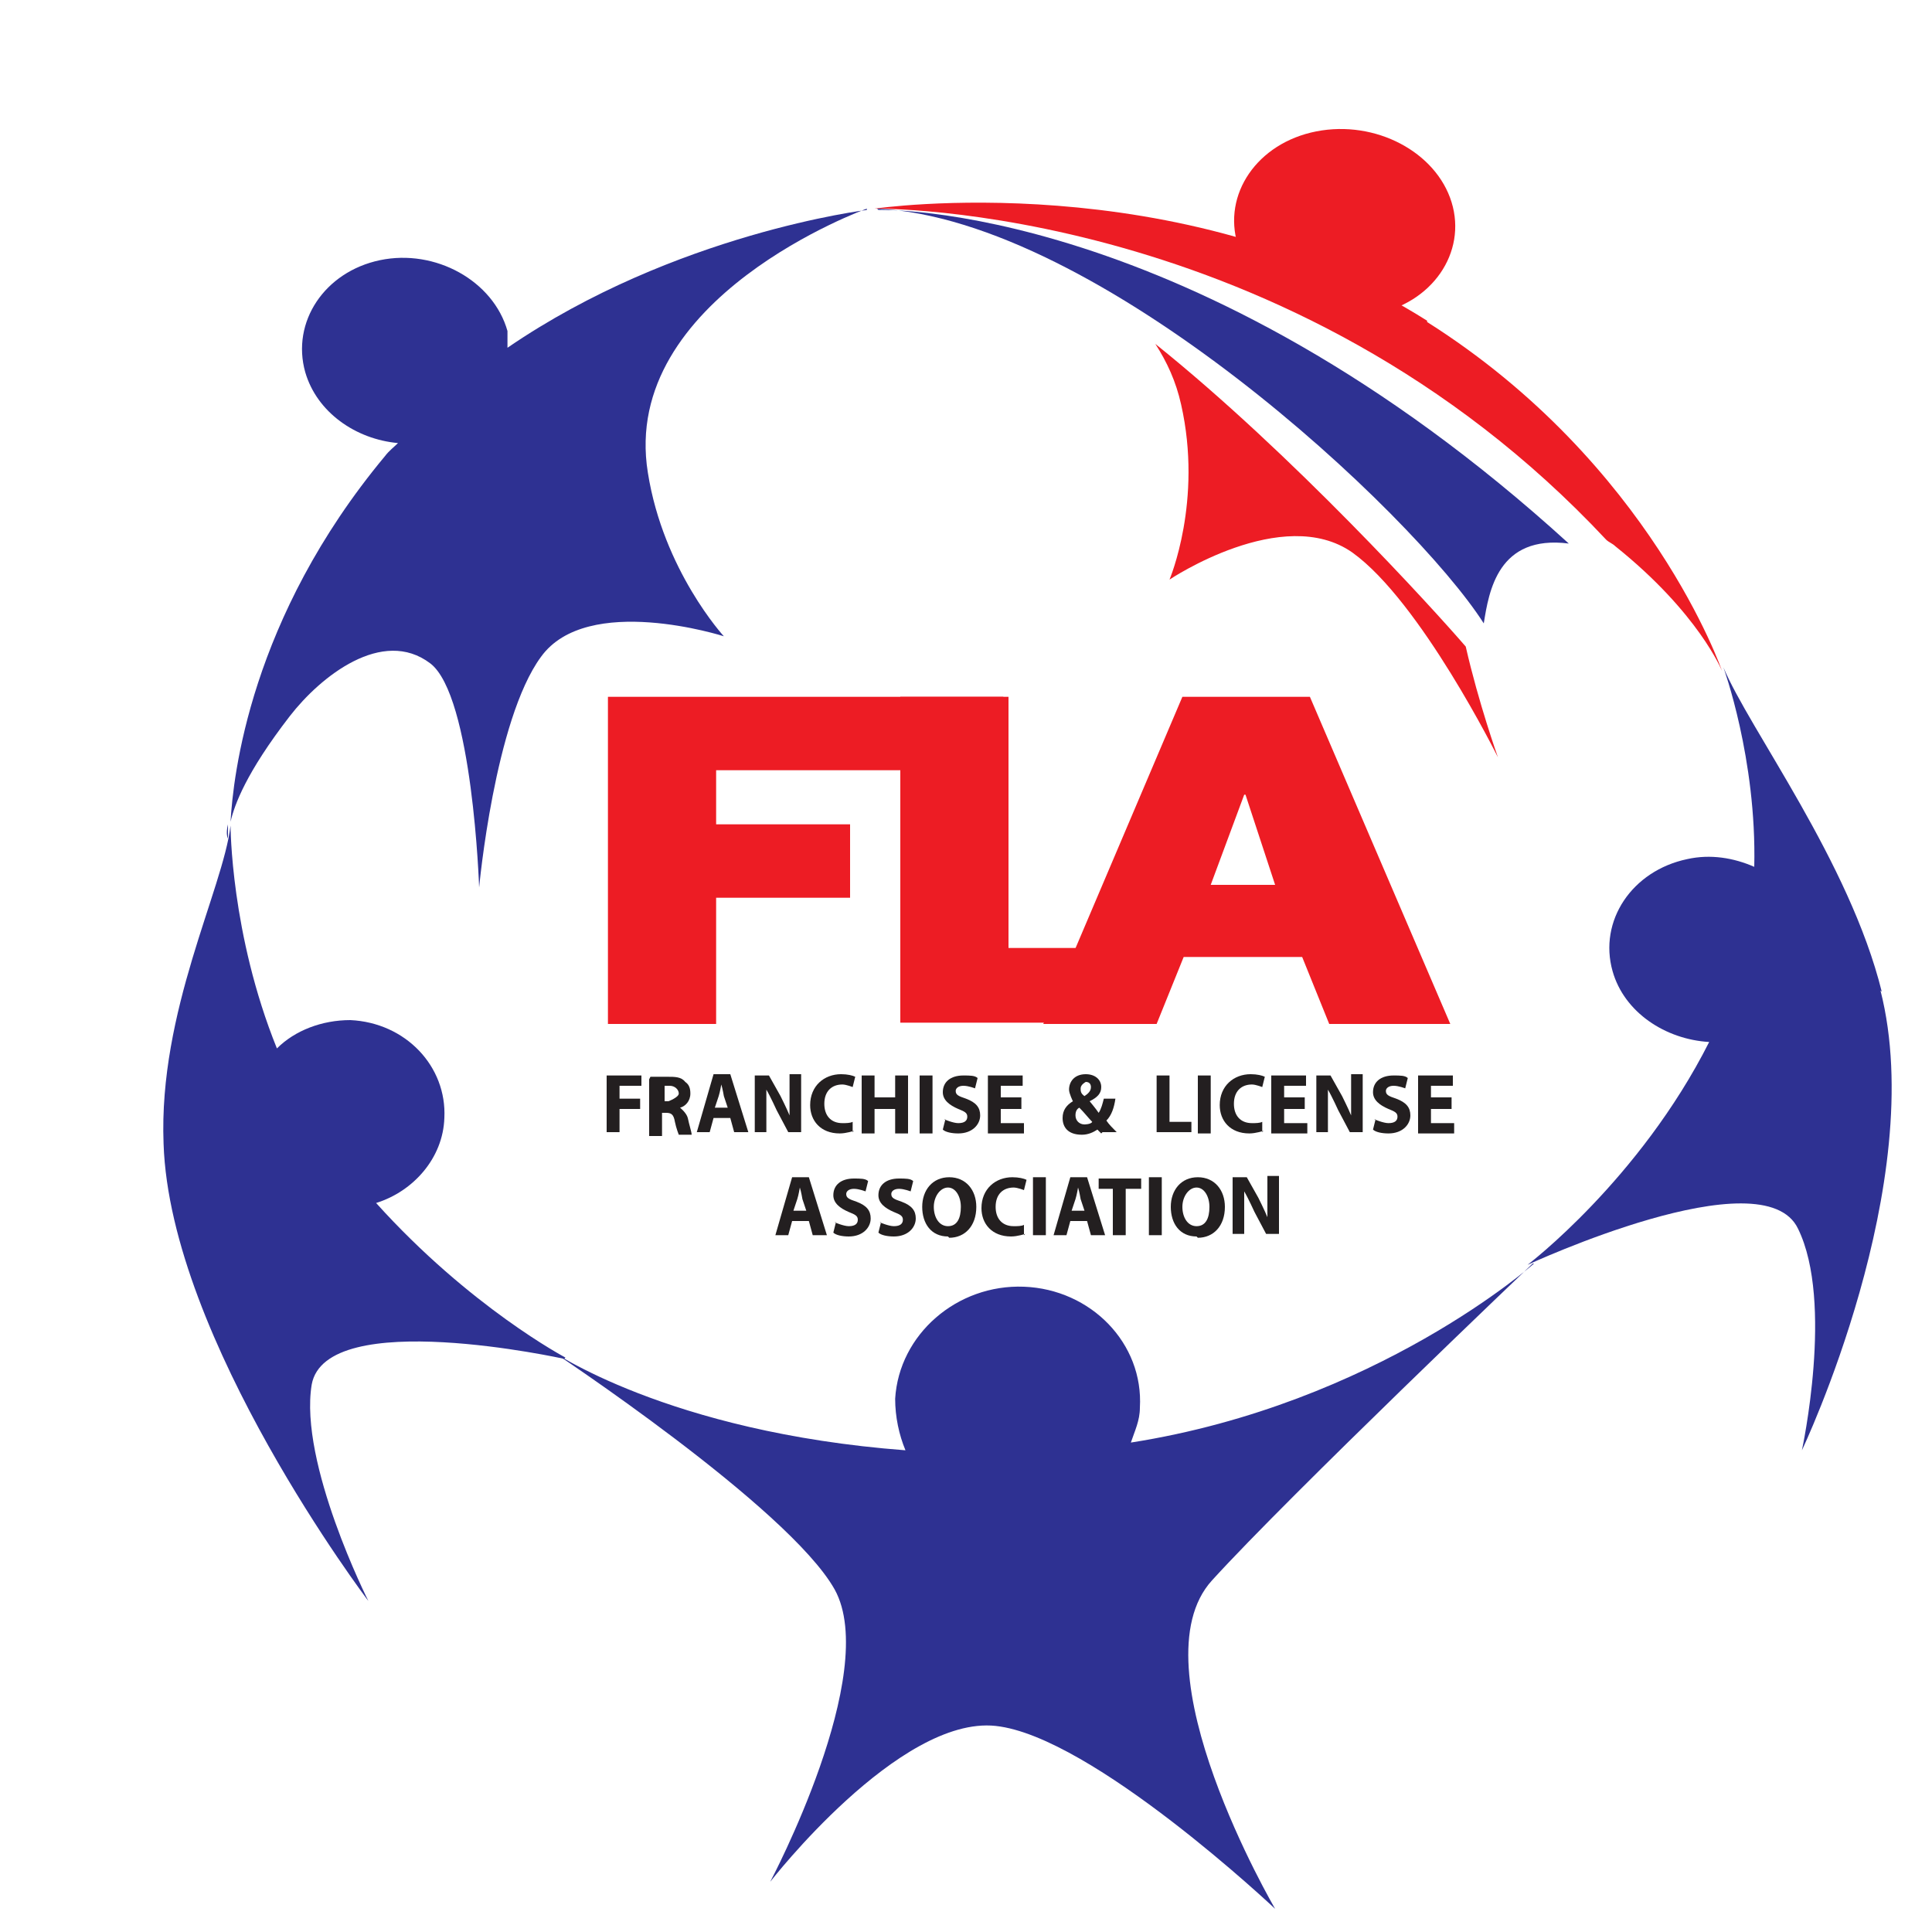 <?xml version="1.0" encoding="utf-8"?>
<!DOCTYPE svg PUBLIC "-//W3C//DTD SVG 1.0//EN" "http://www.w3.org/TR/2001/REC-SVG-20010904/DTD/svg10.dtd">
<svg xmlns="http://www.w3.org/2000/svg" xml:space="preserve" xmlns:xlink="http://www.w3.org/1999/xlink" width="15" height="15" viewBox="0 0 15 15">
<desc></desc>
	<defs>
		<style>
			.cls-1 {fill:white; stroke:#9d9fa2; stroke-width:.14px;}
			.cls-2 {fill:#2e3192;}
			.cls-3 {fill:#231f20;}
			.cls-4 {fill:#ed1c24; stroke-width: 0px;}
		</style>
	</defs>
	<g>
		<path class="cls-4" d="m5.56,5.98v.42h1.04v.57h-1.04v.98h-.84v-2.54h3.07v.57h-2.23Z"/>
		<path class="cls-4" d="m6.99,7.95v-2.54h.84v1.95h1.11v.58h-1.95Z"/>
		<path class="cls-4" d="m10.32,7.95l-.21-.52h-.92l-.21.52h-.88l1.08-2.54h.99l1.09,2.54h-.93Zm-.66-1.78l-.26.7h.5l-.23-.7Z"/>
		<path class="cls-2" d="m4.39,10.54s-.74-.39-1.47-1.2c.29-.09.52-.35.53-.66.02-.4-.3-.74-.73-.76-.22,0-.43.08-.57.22-.36-.89-.36-1.73-.36-1.73-.06.5-.56,1.44-.52,2.47.05,1.52,1.59,3.55,1.59,3.55,0,0-.54-1.07-.44-1.68.11-.61,1.96-.2,1.96-.2Z"/>
		<path class="cls-2" d="m14.61,7.7c-.25-1.01-1.03-2.04-1.23-2.52,0,0,.26.71.24,1.55-.16-.07-.34-.1-.52-.06-.43.09-.69.48-.58.87.09.32.41.53.75.55-.54,1.07-1.41,1.73-1.41,1.73,0,0,1.83-.85,2.1-.28.28.57.03,1.72.03,1.72,0,0,.99-2.08.61-3.57Z"/>
		<path class="cls-2" d="m1.77,6.51s0-.05,0-.11c-.02.08,0,.11,0,.11ZM6.73,1.63s-1.49.18-2.79,1.07c0-.04,0-.09,0-.13-.11-.39-.56-.64-.99-.55-.43.09-.69.48-.58.87.09.31.39.52.72.55-.03.03-.07.06-.1.1-1.05,1.26-1.18,2.49-1.2,2.84.03-.13.12-.38.46-.82.24-.31.72-.69,1.09-.41.33.25.38,1.74.38,1.74,0,0,.12-1.3.48-1.79.36-.5,1.42-.16,1.42-.16,0,0-.47-.51-.59-1.27-.22-1.36,1.7-2.05,1.7-2.05Z"/>
		<path class="cls-2" d="m11.91,9.81s-1.22,1.09-3.13,1.39c.03-.09.07-.17.07-.27.03-.5-.38-.92-.9-.94-.52-.02-.97.37-1,.87,0,.14.03.28.08.4-1.85-.14-2.76-.78-2.76-.78,0,0,1.85,1.22,2.21,1.86.36.65-.5,2.27-.5,2.27,0,0,1-1.29,1.75-1.21.75.08,2.17,1.42,2.17,1.42,0,0-1.1-1.88-.49-2.55.61-.67,2.49-2.46,2.49-2.46Z"/>
		<path class="cls-4" d="m9.61,1.9c-.12-.39.15-.79.61-.88.46-.09.93.16,1.05.55.12.39-.15.79-.61.87-.46.09-.93-.16-1.05-.55h0Z"/>
		<path class="cls-4" d="m8.97,2.67c.09.14.16.29.2.47.17.75-.09,1.36-.09,1.36,0,0,.88-.59,1.42-.21.53.38,1.13,1.59,1.13,1.59,0,0-.15-.42-.25-.86-.25-.29-1.35-1.5-2.41-2.35Zm2.11-.18c-1.93-1.22-4.29-.87-4.29-.87,0,0,3.23-.05,5.68,2.57.02.02.05.03.07.05.65.52.83.97.83.97,0,0-.55-1.61-2.29-2.71Z"/>
		<path class="cls-2" d="m6.82,1.63s2.43-.08,5.36,2.59c-.55-.07-.62.37-.66.62-.55-.86-2.99-3.14-4.71-3.22Z"/>
		<path class="cls-3" d="m4.71,8.35h.27v.08h-.17v.1h.16v.08h-.16v.18h-.1v-.45Z"/>
		<path class="cls-3" d="m5.05,8.36s.08,0,.13,0c.06,0,.11,0,.14.04.03.02.04.05.04.09,0,.06-.04.1-.08.11h0s.05.04.06.08c.01.05.03.11.03.13h-.1s-.02-.05-.03-.1c-.01-.06-.03-.07-.07-.07h-.03v.18h-.1v-.44Zm.1.19h.04s.08-.03.08-.06-.03-.06-.07-.06c-.02,0-.04,0-.04,0v.12Z"/>
		<path class="cls-3" d="m5.54,8.68l-.03.11h-.1l.13-.45h.13l.14.45h-.11l-.03-.11h-.13Zm.11-.08l-.03-.09s-.01-.06-.02-.09h0s-.01.06-.02.09l-.03.09h.1Z"/>
		<path class="cls-3" d="m5.86,8.8v-.45h.11l.09.16s.05.1.07.15h0c0-.06,0-.12,0-.19v-.13h.09v.45h-.1l-.09-.17s-.05-.11-.08-.16h0c0,.06,0,.12,0,.2v.13h-.09Z"/>
		<path class="cls-3" d="m6.63,8.78s-.06.02-.11.02c-.15,0-.23-.1-.23-.22,0-.15.11-.24.24-.24.05,0,.09.01.11.02l-.02.08s-.05-.02-.08-.02c-.08,0-.14.05-.14.15,0,.09.05.15.14.15.03,0,.06,0,.08-.01v.08Z"/>
		<path class="cls-3" d="m6.79,8.35v.17h.16v-.17h.1v.45h-.1v-.19h-.16v.19h-.1v-.45h.1Z"/>
		<path class="cls-3" d="m7.24,8.35v.45h-.1v-.45h.1Z"/>
		<path class="cls-3" d="m7.33,8.69s.07.03.11.03c.05,0,.07-.02.07-.05,0-.03-.02-.04-.07-.06-.07-.03-.12-.07-.12-.13,0-.08.06-.13.16-.13.05,0,.09,0,.11.02l-.02.08s-.05-.02-.09-.02-.06.02-.06.04c0,.03.02.04.08.06.08.03.11.07.11.13,0,.07-.06.14-.17.14-.05,0-.1-.01-.12-.03l.02-.08Z"/>
		<path class="cls-3" d="m7.93,8.61h-.16v.11h.18v.08h-.28v-.45h.27v.08h-.17v.09h.16v.08Z"/>
		<path class="cls-3" d="m8.55,8.8s-.02-.02-.03-.03c-.03.02-.07.04-.12.04-.11,0-.15-.06-.15-.13,0-.06.03-.1.08-.13h0s-.03-.06-.03-.09c0-.06.04-.12.13-.12.07,0,.12.04.12.1,0,.05-.03.08-.09.11h0s.05.06.07.09c.02-.03.03-.07.04-.11h.09c-.01.07-.03.13-.07.17.02.03.05.06.08.09h-.11Zm-.13-.07s.05,0,.06-.02c-.03-.03-.06-.07-.1-.11-.02.01-.03.03-.03.06,0,.04.03.07.07.07h0Zm.01-.33s-.04.02-.04.05c0,.02,0,.04.03.06.03-.02.05-.04.05-.07,0-.02-.01-.04-.04-.04h0Z"/>
		<path class="cls-3" d="m8.98,8.35h.1v.36h.17v.08h-.27v-.45Z"/>
		<path class="cls-3" d="m9.4,8.35v.45h-.1v-.45h.1Z"/>
		<path class="cls-3" d="m9.81,8.78s-.06.02-.11.02c-.15,0-.23-.1-.23-.22,0-.15.11-.24.24-.24.05,0,.09.01.11.02l-.02.08s-.05-.02-.08-.02c-.08,0-.14.05-.14.15,0,.09.05.15.14.15.03,0,.06,0,.08-.01v.08Z"/>
		<path class="cls-3" d="m10.13,8.61h-.16v.11h.18v.08h-.28v-.45h.27v.08h-.17v.09h.16v.08Z"/>
		<path class="cls-3" d="m10.22,8.8v-.45h.11l.09.16s.05.1.07.15h0c0-.06,0-.12,0-.19v-.13h.09v.45h-.1l-.09-.17s-.05-.11-.08-.16h0c0,.06,0,.12,0,.2v.13h-.09Z"/>
		<path class="cls-3" d="m10.67,8.69s.07.03.11.03c.05,0,.07-.02.07-.05,0-.03-.02-.04-.07-.06-.07-.03-.12-.07-.12-.13,0-.08.06-.13.16-.13.05,0,.09,0,.11.02l-.02.08s-.05-.02-.09-.02-.06.02-.06.04c0,.03.02.04.08.06.08.03.11.07.11.13,0,.07-.06.14-.17.14-.05,0-.1-.01-.12-.03l.02-.08Z"/>
		<path class="cls-3" d="m11.27,8.61h-.16v.11h.18v.08h-.28v-.45h.27v.08h-.17v.09h.16v.08Z"/>
		<path class="cls-3" d="m6.15,9.48l-.03.11h-.1l.13-.45h.13l.14.45h-.11l-.03-.11h-.13Zm.11-.08l-.03-.09s-.01-.06-.02-.09h0s-.01.06-.02.09l-.03.09h.1Z"/>
		<path class="cls-3" d="m6.48,9.49s.07.03.11.03c.05,0,.07-.02.07-.05,0-.03-.02-.04-.07-.06-.07-.03-.12-.07-.12-.13,0-.08.06-.13.16-.13.05,0,.09,0,.11.02l-.02.08s-.05-.02-.09-.02-.06.02-.06.04c0,.03.02.04.08.06.08.03.11.07.11.13,0,.07-.06.14-.17.14-.05,0-.1-.01-.12-.03l.02-.08Z"/>
		<path class="cls-3" d="m6.83,9.49s.07.03.11.03c.05,0,.07-.02.07-.05,0-.03-.02-.04-.07-.06-.07-.03-.12-.07-.12-.13,0-.08.06-.13.16-.13.05,0,.09,0,.11.02l-.02.08s-.05-.02-.09-.02-.06.02-.06.04c0,.03.02.04.08.06.08.03.11.07.11.13,0,.07-.06.14-.17.14-.05,0-.1-.01-.12-.03l.02-.08Z"/>
		<path class="cls-3" d="m7.36,9.6c-.13,0-.2-.1-.2-.23,0-.13.08-.23.21-.23s.21.1.21.23c0,.15-.09.24-.21.24h0Zm0-.08c.07,0,.1-.06.1-.15,0-.08-.04-.15-.1-.15s-.11.07-.11.15.04.15.11.15h0Z"/>
		<path class="cls-3" d="m7.96,9.58s-.06.02-.11.02c-.15,0-.23-.1-.23-.22,0-.15.11-.24.24-.24.05,0,.09.01.11.02l-.02.08s-.05-.02-.08-.02c-.08,0-.14.05-.14.15,0,.09.05.15.14.15.03,0,.06,0,.08-.01v.08Z"/>
		<path class="cls-3" d="m8.12,9.14v.45h-.1v-.45h.1Z"/>
		<path class="cls-3" d="m8.31,9.48l-.03.11h-.1l.13-.45h.13l.14.45h-.11l-.03-.11h-.13Zm.11-.08l-.03-.09s-.01-.06-.02-.09h0s-.01.06-.02.09l-.03.09h.1Z"/>
		<path class="cls-3" d="m8.65,9.23h-.12v-.08h.33v.08h-.12v.36h-.1v-.36Z"/>
		<path class="cls-3" d="m9.02,9.14v.45h-.1v-.45h.1Z"/>
		<path class="cls-3" d="m9.29,9.6c-.13,0-.2-.1-.2-.23,0-.13.08-.23.21-.23s.21.1.21.23c0,.15-.09.24-.21.24h0Zm0-.08c.07,0,.1-.06.1-.15,0-.08-.04-.15-.1-.15s-.11.07-.11.15.04.15.11.15h0Z"/>
		<path class="cls-3" d="m9.57,9.59v-.45h.11l.09.16s.05.1.07.15h0c0-.06,0-.12,0-.19v-.13h.09v.45h-.1l-.09-.17s-.05-.11-.08-.16h0c0,.06,0,.12,0,.2v.13h-.09Z"/>
	</g>
</svg>
